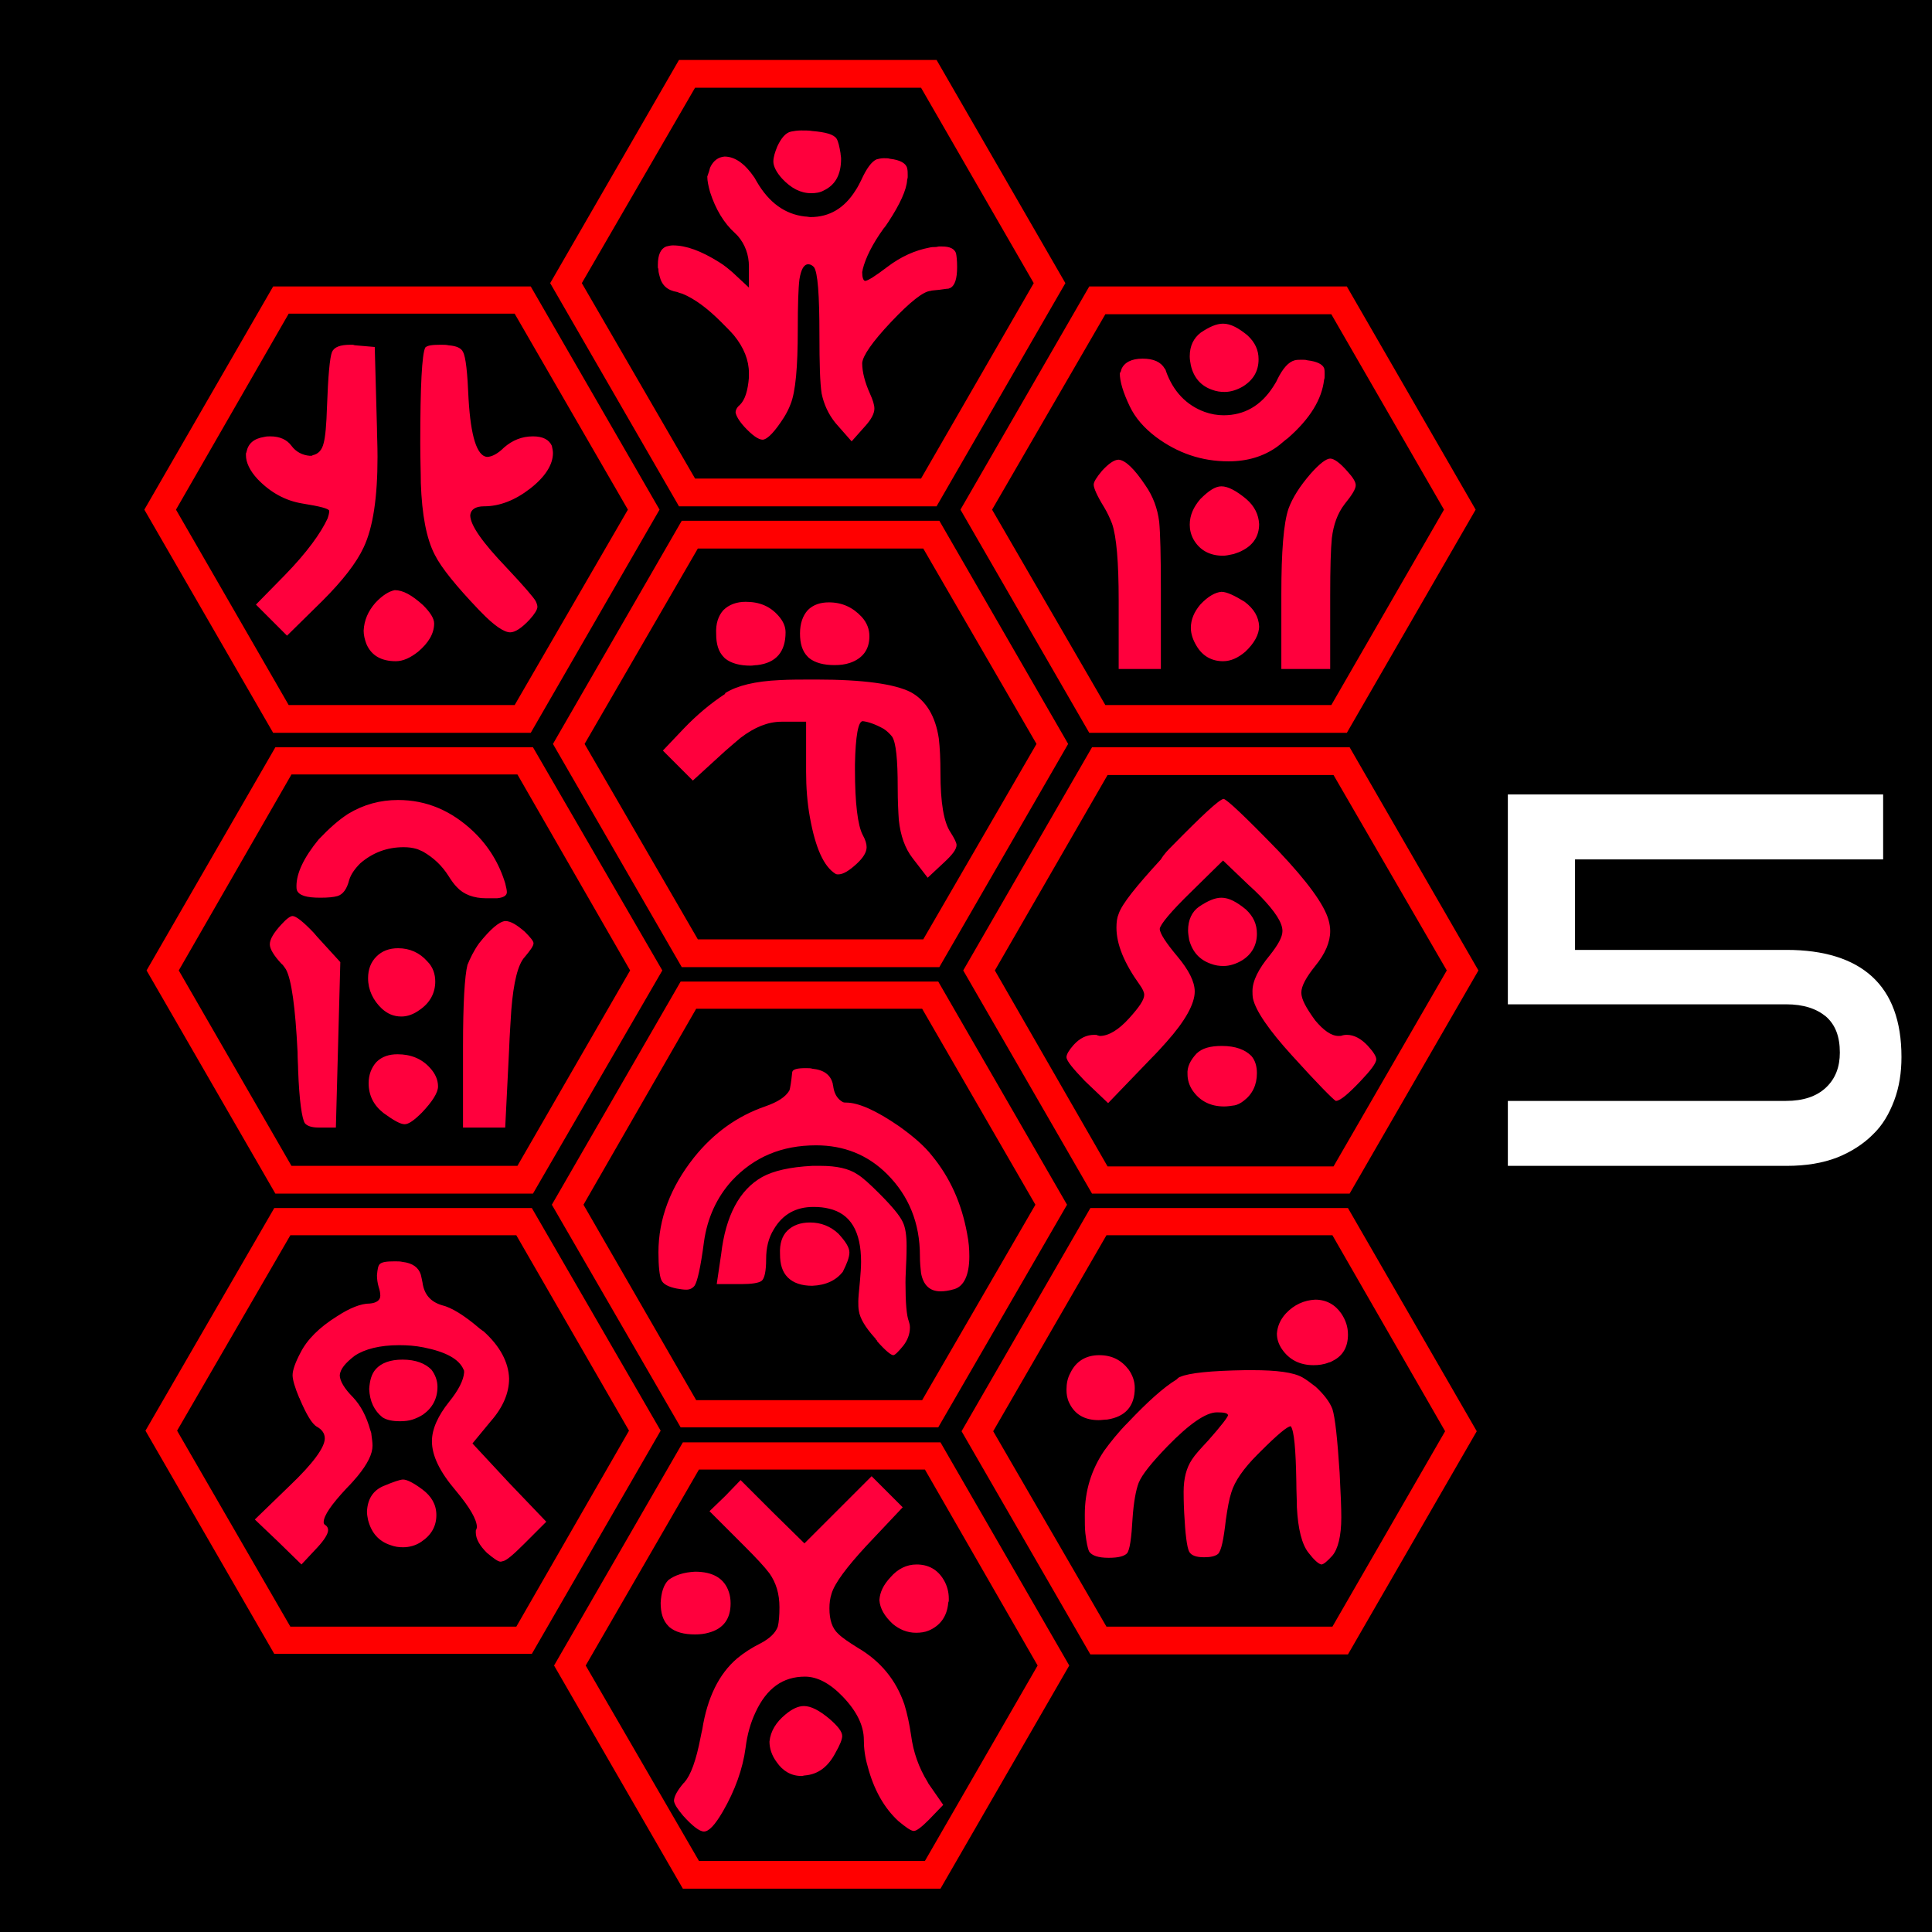<svg version="1.1" id="Layer_1" xmlns="http://www.w3.org/2000/svg" x="0" y="0" viewBox="0 0 348 348" xml:space="preserve"><rect x="0" y="0" width="348" height="348" fill="#333333" stroke="none"/><style>.st0{fill:none;stroke:#000;stroke-width:2}.st1{fill:red}.st2{fill:#ff003d}</style><path d="M0 0h348l1.2 348H0z"/><path class="st0" d="M5.1 5.8H342v337.7H5.1V5.8z"/><path class="st0" d="M282.7 40.6c0-8.4 7-15.2 15.6-15.2 4.1 0 8.1 1.6 11 4.4s4.6 6.7 4.6 10.7c0 8.4-7 15.2-15.6 15.2s-15.6-6.8-15.6-15.1z"/><path class="st1" d="M168.7 10.8h-46.4L99.1 51l23.2 40.2h46.4L191.9 51z"/><path d="M165.9 15.8h-40.7L104.8 51l20.4 35.2h40.7L186.2 51z"/><path class="st1" d="M169.2 93.8h-46.4L99.6 134l23.2 40.2h46.4l23.2-40.2z"/><path d="M166.3 98.8h-40.6L105.3 134l20.4 35.2h40.6l20.4-35.2z"/><path class="st1" d="M169 176.8h-46.4L99.4 217l23.2 40.1H169l23.2-40.1z"/><path d="M166.1 181.7h-40.7L105.1 217l20.3 35.2h40.7l20.4-35.2z"/><path class="st1" d="M169.4 259.8H123L99.8 300l23.2 40.2h46.4l23.2-40.2z"/><path d="M166.6 264.7h-40.7L105.5 300l20.4 35.2h40.7l20.3-35.2z"/><path class="st1" d="M95.6 51.6H49.2L26 91.8 49.2 132h46.4l23.2-40.2z"/><path d="M92.7 56.5H52L31.7 91.8 52 127h40.7l20.4-35.2z"/><path class="st1" d="M96 134.6H49.6l-23.2 40.2L49.6 215H96l23.3-40.2z"/><path d="M93.2 139.5H52.5l-20.3 35.3L52.5 210h40.7l20.3-35.2z"/><path class="st1" d="M95.8 217.6H49.4l-23.2 40.1 23.2 40.2h46.4l23.2-40.2z"/><path d="M93 222.5H52.3l-20.4 35.2L52.3 293H93l20.3-35.3z"/><path class="st1" d="M242.6 51.6h-46.4L173 91.8l23.2 40.2h46.4l23.2-40.2z"/><path d="M239.8 56.6h-40.7l-20.4 35.2 20.4 35.2h40.7l20.3-35.2z"/><path class="st1" d="M243.1 134.6h-46.4l-23.2 40.2 23.2 40.2h46.4l23.2-40.2z"/><path d="M240.2 139.6h-40.7l-20.3 35.2 20.3 35.3h40.7l20.4-35.3z"/><path class="st1" d="M242.8 217.6h-46.4l-23.2 40.2 23.2 40.2h46.4l23.2-40.2z"/><path d="M240 222.5h-40.7l-20.4 35.3 20.4 35.2H240l20.3-35.2z"/><path class="st2" d="M127.9 30.2c.6-1.3 1.5-1.9 2.6-2 1.9 0 3.7 1.3 5.4 3.8.1.2.3.5.4.7 2.2 3.8 5.1 5.9 8.7 6.3.4 0 .7.1 1 .1 3.4 0 6.1-1.6 8.1-4.8.4-.6.7-1.2 1-1.8 1-2.2 1.9-3.4 2.8-3.8.4-.1.8-.2 1.3-.2s.8 0 1.1.1c1.8.2 2.9.8 3.1 1.7.1.4.1.8.1 1.2v.4c0 .2-.1.4-.1.5-.1 1.8-1.3 4.4-3.4 7.6-.3.4-.5.8-.8 1.1-2.1 2.9-3.3 5.4-3.8 7.4 0 .2-.1.4-.1.5 0 1 .2 1.5.5 1.6.5 0 1.9-.9 4-2.5 2.5-1.9 5-3 7.6-3.5.4-.1.7-.1.9-.1.2 0 .4 0 .8-.1h.6c1.4 0 2.2.4 2.5 1.2.1.5.2 1.3.2 2.5 0 2.1-.4 3.4-1.3 3.8-.1 0-.2.1-.3.1-.3 0-.8.1-1.6.2s-1.4.1-1.6.2c-1.3.1-3.7 2-7.1 5.6-3.4 3.6-5.1 6.1-5.2 7.4 0 1.6.5 3.5 1.4 5.5.5 1.1.8 2 .8 2.7 0 .9-.6 2-1.7 3.2l-2.4 2.7-2.9-3.3c-1.3-1.6-2.1-3.4-2.5-5.3-.3-1.9-.4-5.4-.4-10.6 0-7.2-.3-11.3-1-12.2-.3-.3-.6-.5-1-.5-.8 0-1.3.9-1.6 2.7-.2 1.6-.3 4.6-.3 9.1 0 6.7-.4 11.2-1.3 13.4-.3.8-.7 1.6-1.2 2.4-1.6 2.5-2.9 3.9-3.8 4-.8 0-1.9-.8-3.3-2.3-1-1.1-1.5-2-1.6-2.6 0-.5.3-1 .8-1.4.9-.9 1.4-2.5 1.6-4.9v-.8c0-2.3-.9-4.6-2.7-6.8-.6-.7-1.4-1.5-2.3-2.4-2.5-2.5-4.8-4.2-7-5.1-.4-.1-.7-.2-.9-.3-1.8-.3-2.8-1.2-3.2-2.9-.1-.4-.2-.7-.2-1.1 0-.1 0-.2-.1-.4v-.5c0-1.8.5-2.9 1.5-3.3.4-.1.8-.2 1.2-.2 2.4 0 5.1 1 8.3 3 1 .6 1.8 1.3 2.5 1.9l2.9 2.7V48c0-2.1-.7-4-2-5.5l-.5-.5c-2-1.8-3.5-4.3-4.5-7.4-.3-1.1-.5-2-.5-2.8.3-.8.4-1.2.5-1.6zm12.1-3.8c.7-1.5 1.5-2.5 2.5-2.7.5-.1 1.1-.2 1.8-.2.8 0 1.5 0 2 .1 2.4.2 3.9.6 4.4 1.4.3.5.5 1.4.7 2.6 0 .3.1.6.1 1 0 2.8-1 4.7-3.1 5.7-.7.4-1.5.5-2.3.5-1.9 0-3.6-.9-5.2-2.6-1.1-1.2-1.6-2.3-1.6-3.1 0-.8.3-1.7.7-2.7zM130.7 124.8c2.1-1.3 5.3-2.1 9.8-2.3 1.7-.1 3.9-.1 6.5-.1 8.5 0 14.2.8 17.1 2.3 2.7 1.5 4.4 4.3 5 8.3.2 1.7.3 3.8.3 6.2 0 5.4.6 8.9 1.8 10.7.7 1.1 1.1 1.9 1.1 2.3 0 .8-.8 1.8-2.2 3.1l-3 2.8-2.7-3.5c-1.4-1.8-2.2-4.1-2.5-6.9-.1-1.5-.2-3.4-.2-5.8 0-5.1-.3-8.1-1-9.2-.4-.5-.9-1-1.5-1.4-1.6-.9-2.9-1.3-3.8-1.4-.8 0-1.3 2.6-1.4 7.8v.9c0 6.1.5 10.1 1.4 11.8.5.9.7 1.6.7 2.2 0 .9-.6 1.9-1.8 3-1.3 1.2-2.4 1.9-3.3 1.9-.2 0-.3 0-.5-.1-2.1-1.3-3.6-4.6-4.6-10.1-.5-2.7-.7-5.5-.7-8.3v-9h-4.4c-2.5 0-4.9 1-7.4 2.9-.8.7-1.8 1.5-2.8 2.4l-5.8 5.3-2.7-2.7-2.7-2.7 3.8-4c2.3-2.4 4.8-4.5 7.4-6.2 0-.2.1-.2.1-.2zm-.4-14.9c1-1 2.4-1.5 4-1.5 2.5 0 4.4.8 5.9 2.5.9 1 1.3 2 1.3 3 0 3.5-1.7 5.5-5.1 5.9-.4 0-.8.1-1.2.1-1.9 0-3.5-.4-4.6-1.3l-.2-.2c-1-1-1.4-2.4-1.4-4.2-.1-1.9.4-3.3 1.3-4.3zm15.2 0c1-1 2.3-1.4 3.8-1.4 2.4 0 4.3.9 5.9 2.6 1 1.1 1.4 2.3 1.4 3.5 0 2.4-1.2 4-3.5 4.8-.9.3-1.8.4-2.8.4-1.9 0-3.5-.4-4.6-1.3l-.2-.2c-1-1-1.4-2.4-1.4-4.2 0-1.8.5-3.2 1.4-4.2zM142.7 193.1c.1-.5.9-.7 2.4-.7.5 0 1 0 1.2.1 2.1.2 3.3 1.1 3.7 2.7 0 .2.1.4.1.6.2 1.3.8 2.2 1.7 2.7.2.1.4.1.6.1 2.2 0 5.4 1.4 9.6 4.3 2.5 1.8 4.5 3.5 5.9 5.3 3.2 3.9 5.3 8.5 6.3 14 .3 1.5.4 2.8.4 4.1 0 3.4-1 5.4-2.7 5.9-1 .3-1.8.4-2.5.4-1.9 0-3.1-1.1-3.5-3.3-.1-.9-.2-1.9-.2-3.1 0-5.9-2-10.8-5.9-14.7-3.5-3.5-7.8-5.2-12.8-5.2-6.2 0-11.2 2.1-15.2 6.4-2.7 3-4.4 6.7-5 11-.6 4.6-1.2 7.2-1.7 7.9-.4.5-.9.7-1.5.7-.5 0-1.1-.1-1.7-.2-1.5-.3-2.5-.8-2.8-1.6-.3-.7-.5-2.4-.5-4.9 0-6.1 2.2-11.8 6.4-17.1 3.6-4.5 7.9-7.5 12.8-9.2 2.3-.8 3.7-1.7 4.4-2.9 0-.1.1-.3.1-.4.2-1 .3-2 .4-2.9zm-5.4 18.9c2-1.1 5-1.8 9-2h1.6c2.8 0 5 .5 6.5 1.5 1 .6 2.3 1.8 4 3.5 2.3 2.3 3.7 4 4.2 5.1.5 1 .7 2.5.7 4.3 0 .5 0 1.8-.1 3.6 0 .7-.1 1.7-.1 3 0 3.7.2 6 .6 7 .1.3.2.7.2 1.1 0 1.3-.5 2.4-1.2 3.3-.9 1.1-1.5 1.7-1.8 1.7-.4 0-1.4-.8-2.9-2.5v-.1l-.1-.1-.1-.1-.1-.1v-.1l-.1-.1-.1-.1c-1.6-1.8-2.6-3.4-2.8-4.8-.1-.5-.1-1.1-.1-1.7 0-.5.1-1.7.3-3.7.1-1.2.2-2.4.2-3.4 0-5.5-1.9-8.7-5.8-9.6-.8-.2-1.7-.3-2.7-.3h-.1c-3.1 0-5.5 1.3-7.1 4-1 1.6-1.4 3.4-1.4 5.4 0 2.2-.3 3.5-.8 3.9-.5.4-1.8.6-3.7.6h-4.4l.8-5.4c.8-6.9 3.3-11.6 7.4-13.9zm4.5 9.7c1-1 2.4-1.5 4.1-1.5 2 0 3.7.7 5.1 2 1.3 1.4 2 2.5 2 3.4 0 .9-.5 2.1-1.2 3.5-1.2 1.5-3 2.4-5.5 2.5-1.9 0-3.4-.5-4.4-1.5-1-1-1.4-2.4-1.4-4.2-.1-1.9.4-3.3 1.3-4.2zM120.4 284.6c1.2-.9 2.8-1.4 4.8-1.5 3.2 0 5.3 1.2 6.1 3.7.2.6.3 1.3.3 2 0 2.8-1.3 4.6-4 5.3-.7.2-1.5.3-2.4.3-2 0-3.5-.4-4.6-1.3l-.2-.2c-1-1-1.4-2.4-1.4-4.2.1-1.8.5-3.2 1.4-4.1zm10.2-15.1l2.8-2.9 5.7 5.7 5.8 5.7 6-6 6.1-6.1 2.8 2.8 2.8 2.8-6.6 7c-3.5 3.8-5.6 6.6-6.2 8.5-.3.9-.4 1.8-.4 2.7 0 2.1.5 3.6 1.6 4.6.7.7 1.9 1.5 3.5 2.5 4.1 2.4 6.9 5.8 8.4 10.2.5 1.6.9 3.5 1.2 5.5.4 3.1 1.4 5.9 3 8.5.1.2.2.4.3.5l2.5 3.6-2.6 2.7c-1.3 1.3-2.2 2-2.7 2s-1.5-.7-2.8-1.8c-2.5-2.3-4.4-5.6-5.5-9.8-.5-1.7-.7-3.3-.7-4.8 0-2.6-1.3-5.2-3.8-7.8-2.3-2.4-4.6-3.6-6.8-3.6-4 0-6.9 2.1-8.9 6.4-.9 1.9-1.5 4-1.8 6.4-.5 3.8-1.9 7.7-4.1 11.5-1.4 2.4-2.5 3.6-3.4 3.6-.8 0-2.1-1-3.8-2.9-1-1.2-1.5-2-1.6-2.6 0-.8.6-1.9 1.8-3.3.1 0 .1-.1.1-.1 1.1-1.2 2.1-3.9 2.9-8.1.1-.5.2-1 .3-1.4.9-5.7 3-10 6.3-12.8 1.2-1 2.6-1.9 4.2-2.7 1.7-.9 2.7-1.9 3.1-3 .2-.8.3-2 .3-3.5 0-2.4-.6-4.4-1.8-6.1-.9-1.2-2.4-2.8-4.5-4.9l-6.3-6.3 2.8-2.7zm10.9 39.3c1.2-1 2.3-1.5 3.3-1.5 1.3 0 2.8.8 4.6 2.3 1.5 1.3 2.3 2.3 2.3 3.1 0 .6-.4 1.6-1.2 3-1.3 2.5-3.1 3.9-5.5 4.1-.2 0-.4.1-.6.1-1.9 0-3.4-.9-4.5-2.5-.9-1.2-1.3-2.5-1.3-3.7.2-1.9 1.2-3.5 2.9-4.9zm18.9-24.7c1.3-1.5 2.9-2.3 4.7-2.3 2.1 0 3.8.9 4.9 2.8.6 1 .9 2.2.9 3.3v.4c0 .2-.1.3-.1.4-.2 2.4-1.4 4.1-3.5 5-.7.3-1.5.4-2.3.4-1.6 0-3-.6-4.2-1.6-1.5-1.4-2.3-2.8-2.4-4.3.1-1.4.7-2.7 2-4.1zM59.8 63.4c.4-.9 1.5-1.3 3.3-1.3h.4c.2 0 .3.1.5.1l3.5.3.4 14.6c0 1.3.1 3 .1 5.2 0 7.3-.8 12.7-2.5 16.3-1.3 2.8-3.8 6-7.4 9.6l-6.4 6.3-2.8-2.8-2.8-2.8 5.2-5.3c4-4.1 6.5-7.6 7.7-10.2.2-.6.3-1 .3-1.4-.1-.4-1.7-.8-4.8-1.3-3.1-.5-5.8-2-8.1-4.4-1.4-1.5-2.1-3-2.1-4.3v-.3c0-.1.1-.2.1-.3.3-1.5 1.3-2.4 3.2-2.7.4-.1.7-.1 1.1-.1 1.7 0 3 .6 3.8 1.7s2 1.7 3.3 1.8c.3 0 .5 0 .5-.1 1-.2 1.7-.9 2-2.2.3-1.1.5-3.3.6-6.6.2-5.5.5-8.8.9-9.8zm7.8 45.2c1.3-1.4 2.5-2.1 3.5-2.3 1.5 0 3.1.9 5.1 2.7 1.3 1.3 2 2.4 2 3.3 0 1.8-1 3.5-2.9 5.1-1.4 1.1-2.7 1.7-4 1.7-2.6 0-4.4-1-5.3-3.1-.3-.8-.5-1.6-.5-2.4.1-1.9.8-3.5 2.1-5zm9-46c.4-.4 1.3-.5 2.8-.5.6 0 1 0 1.4.1 1.4.1 2.3.5 2.6 1.2.5.9.8 3.7 1 8.5.4 6.7 1.5 10.2 3.3 10.4.9 0 2-.6 3.1-1.7 1.5-1.3 3.2-2 5.2-2 1.8 0 2.9.6 3.4 1.7.1.5.2.9.2 1.3 0 2.1-1.4 4.3-4.1 6.4-2.7 2.1-5.5 3.2-8.3 3.2-1.6 0-2.4.6-2.5 1.6 0 1.8 2.2 4.9 6.5 9.4 3.2 3.4 5 5.5 5.3 6.1.2.4.3.8.3 1 0 .5-.5 1.3-1.4 2.3-1.4 1.5-2.6 2.3-3.5 2.3-1.1 0-2.9-1.2-5.3-3.7l-.3-.3c-4.1-4.3-6.8-7.6-8-10C76.8 97 76 92.7 75.8 87c0-1.8-.1-4.2-.1-7.2 0-10.3.3-16 .9-17.2zM50.7 166.5c.9-1 1.6-1.5 2-1.5.6 0 1.9 1 3.8 3 .2.2.4.5.6.7l4.2 4.6-.4 14.9-.4 14.9h-3.1c-1.3 0-2.1-.3-2.5-.8-.5-.8-1-4-1.2-9.6 0-.8-.1-1.9-.1-3.2-.4-8.1-1.1-13.1-2.1-14.9-.3-.4-.5-.8-.8-1-1.4-1.5-2.1-2.7-2.1-3.5 0-.9.7-2.1 2.1-3.6zm12-19.9c2.8-1.7 5.8-2.5 9-2.5 5.1 0 9.6 1.9 13.6 5.7 2.7 2.6 4.6 5.7 5.7 9.3.2.8.3 1.3.3 1.6 0 .6-.6 1-1.8 1.1h-1.9c-2.3 0-4.1-.7-5.3-2-.5-.5-1-1.2-1.5-2-1.2-1.9-2.7-3.3-4.6-4.4-.5-.2-.8-.4-1.2-.5-.7-.2-1.4-.3-2.3-.3-3 0-5.6 1-7.8 2.9-1 1-1.7 2-2 3-.4 1.6-1.1 2.6-2.1 2.9-.7.2-1.7.3-3.1.3-2.5 0-3.8-.4-4.2-1.3-.1-.3-.1-.5-.1-.8 0-2.3 1.3-5.1 4-8.4 1.9-2 3.6-3.5 5.3-4.6zm5.1 25.7c1-1 2.3-1.5 3.9-1.5 2.1 0 3.9.8 5.3 2.4 1 1 1.4 2.3 1.4 3.6 0 2-.9 3.8-2.8 5.1-1.1.8-2.2 1.2-3.3 1.2-1.4 0-2.5-.5-3.5-1.4-1.6-1.5-2.5-3.4-2.5-5.5 0-1.6.5-2.9 1.5-3.9zm0 19c1-1 2.3-1.4 3.8-1.4 2.4 0 4.4.8 5.9 2.5.9 1 1.4 2.1 1.4 3.3 0 1.1-1 2.7-2.9 4.7-1.4 1.4-2.4 2.1-3.1 2.1-.8 0-2-.7-3.8-2-1.8-1.4-2.7-3.2-2.7-5.4 0-1.5.5-2.8 1.4-3.8zm18.5-21.4c2-2.5 3.6-3.9 4.7-4 1 0 2.1.7 3.5 1.9 1 1 1.6 1.7 1.6 2.1 0 .5-.6 1.3-1.6 2.5-1.2 1.3-2 4.5-2.4 9.5-.1 1.9-.3 4.3-.4 7.2l-.7 14h-7.6v-14.6c0-7.8.3-12.7.8-14.7.5-1.2 1.1-2.5 2.1-3.9zM68.4 227.7c.4-.4 1.3-.5 2.7-.5.6 0 1 0 1.4.1 1.8.2 2.9 1 3.3 2.3.1.4.2.9.3 1.4.3 2.2 1.5 3.5 3.5 4.1 1.7.4 4 1.8 6.8 4.2.3.2.5.4.7.5 3 2.7 4.5 5.6 4.6 8.5 0 2.6-1.1 5.2-3.3 7.7l-3.3 4 6.6 7.1 6.7 7-4 4c-2 2-3.2 3-3.8 3.1-.1 0-.3.1-.4.1-.5 0-1.3-.6-2.5-1.6-1.3-1.3-2-2.5-2-3.7 0-.3 0-.5.1-.5 0-.1.1-.3.1-.4 0-1.4-1.3-3.6-3.8-6.6-2.9-3.4-4.3-6.3-4.3-8.9 0-2.2 1.1-4.6 3.1-7.1 1.7-2.1 2.6-3.9 2.7-5.3 0-.2 0-.4-.1-.5-.8-1.9-3.2-3.2-7.2-4-1.5-.3-2.9-.4-4.4-.4-3.5 0-6.2.7-8 1.9-1.7 1.3-2.6 2.4-2.7 3.5 0 1 .8 2.4 2.4 4 1.4 1.5 2.4 3.4 3.1 5.9.1.3.2.5.2.8.1.8.2 1.4.2 2 0 1.5-.9 3.3-2.7 5.5-.5.6-1.2 1.4-2 2.2-2.7 2.9-4.1 4.9-4.1 6.1 0 .2.1.4.3.5.3.2.5.5.5.9 0 .7-.7 1.8-1.9 3.1l-2.9 3.1-4.2-4.1-4.2-4 6.3-6.1c4.2-4 6.3-6.9 6.3-8.5 0-.9-.5-1.6-1.4-2.1-.9-.5-1.9-2.2-3.1-5 0-.1-.1-.2-.1-.2-.8-1.9-1.2-3.3-1.2-4.1 0-.9.5-2.3 1.4-4 1.2-2.4 3.4-4.6 6.6-6.6 2.3-1.5 4.3-2.3 5.9-2.3 1.2-.1 1.9-.6 1.9-1.4 0-.5-.1-1-.3-1.6-.2-.7-.3-1.4-.3-2.1.1-1.1.2-1.7.5-2zm.6 40c1.9-.8 3.1-1.2 3.6-1.2.7 0 1.9.6 3.5 1.8 1.6 1.2 2.5 2.7 2.5 4.6 0 2-.9 3.6-2.7 4.8-1 .7-2.2 1-3.3 1-.8 0-1.5-.1-2.3-.4-2.1-.7-3.4-2.2-4-4.5-.1-.5-.2-1-.2-1.5.1-2.3 1.1-3.8 2.9-4.6zm-1.3-21.1c1-1.1 2.6-1.7 4.8-1.7 2.4 0 4.1.7 5.2 1.8.7.9 1.1 2 1.1 3.1 0 2.1-.9 3.8-2.6 5-.6.4-1.3.7-1.9.9-.6.2-1.4.3-2.2.3-1.4 0-2.4-.2-3.2-.7-1.5-1.2-2.3-2.9-2.4-5.1.1-1.5.4-2.7 1.2-3.6zM198.5 84.8c1.2-1.3 2.2-2 3-2 1.2.1 2.8 1.6 4.8 4.6 1.4 2 2.2 4.2 2.5 6.6.2 2.1.3 6.1.3 12v14.5h-7.6v-12.4c0-6.9-.4-11.5-1.2-13.8-.4-1-.8-1.9-1.4-2.9-1.3-2.1-1.9-3.5-1.9-4.1 0-.5.5-1.3 1.5-2.5zm3.5-18.3c.5-1.2 1.8-1.9 3.8-1.9 2 0 3.3.6 4 1.8.1.1.2.3.2.4 1.3 3.7 3.7 6.2 7 7.4 1.1.4 2.3.6 3.4.6 3.7 0 6.7-1.7 8.9-5.1.3-.5.6-.9.8-1.4 1-2 2-3.1 3.1-3.4.4-.1.8-.1 1.3-.1.4 0 .7 0 1 .1 1.7.2 2.7.7 3 1.4.1.3.1.7.1 1.1 0 .5 0 .8-.1 1-.4 3.5-2.5 7-6.5 10.5-.7.5-1.3 1.1-2 1.6-2.4 1.7-5.3 2.6-8.7 2.6-4.9 0-9.2-1.5-13.1-4.4-2.1-1.6-3.7-3.4-4.7-5.5-1.2-2.5-1.8-4.5-1.8-6 .2-.2.2-.4.3-.7zm14.3-6.6c1.5-1 2.8-1.6 4-1.6 1.4 0 2.8.8 4.4 2.1 1.4 1.3 2 2.7 2 4.3 0 2.1-.9 3.7-2.8 4.9-1 .6-2.2 1-3.3 1-.8 0-1.5-.1-2.3-.4-2-.7-3.3-2.2-3.8-4.4-.1-.5-.2-1.1-.2-1.6 0-1.9.7-3.3 2-4.3zm-.1 30c1.5-1.5 2.7-2.3 3.8-2.3 1.2 0 2.7.8 4.5 2.3 1.5 1.3 2.2 2.8 2.3 4.5 0 2.1-1 3.7-2.9 4.7-.5.3-1.1.5-1.7.7-.9.2-1.5.3-1.9.3-2.4 0-4.2-1-5.3-2.9-.5-.9-.7-1.8-.7-2.7 0-1.7.7-3.2 1.9-4.6zm0 19c1.4-1.5 2.7-2.2 3.8-2.3 1 0 2.4.7 4.2 1.8 1.7 1.3 2.5 2.7 2.6 4.4 0 1.5-.9 3.1-2.5 4.6-1.3 1.1-2.6 1.7-4 1.7-2 0-3.7-.9-4.8-2.8-.6-1-1-2.1-1-3.2 0-1.5.6-2.9 1.7-4.2zm19.9-23.6c1.6-1.8 2.8-2.7 3.5-2.7.7 0 1.8.8 3.1 2.3 1 1.1 1.5 1.9 1.5 2.5 0 .7-.7 1.8-2 3.4-1.3 1.7-2 3.7-2.3 6.1-.2 2-.3 5.4-.3 10.4v13.2h-8.8V107c0-7.6.4-12.8 1.3-15.4.7-1.9 2-4 4-6.3zM211.1 152.4c5.4-5.5 8.5-8.4 9.3-8.5.6.1 3.9 3.2 9.9 9.4 5.2 5.5 8.2 9.6 9 12.4.2.7.3 1.4.3 2 0 2-.9 4.1-2.7 6.3-1.6 2-2.5 3.6-2.5 4.8 0 1.2.9 2.8 2.5 5 1.5 1.8 2.9 2.8 4.2 2.8.3 0 .5 0 .7-.1.4-.1.7-.1.8-.1 1.3 0 2.6.7 3.8 2 1 1.1 1.5 1.9 1.5 2.4 0 .7-1 2-2.9 4-2.1 2.2-3.5 3.4-4.3 3.5h-.1c-.5-.3-3.2-3-7.9-8.2-4.1-4.5-6.5-8-7-10.2-.1-.5-.1-1-.1-1.4 0-1.8 1.1-4 3.1-6.4 1.5-1.9 2.3-3.3 2.3-4.4 0-1.5-1.3-3.5-4-6.3-.6-.6-1.3-1.3-2.1-2l-4.6-4.4-5.7 5.6c-3.7 3.6-5.6 5.9-5.7 6.7 0 .8 1.1 2.5 3.2 5 2 2.4 3.1 4.5 3.1 6.3 0 2.2-1.7 5.3-5.1 9.1-.8.9-1.7 1.9-2.7 2.9l-7.8 8.1-4.2-4c-2.1-2.2-3.3-3.6-3.3-4.3 0-.5.5-1.3 1.3-2.2 1.1-1.2 2.3-1.8 3.7-1.8.3 0 .5 0 .6.1.1 0 .3.1.4.1 1.6 0 3.4-1.1 5.3-3.2 1.8-2 2.7-3.3 2.7-4.2 0-.5-.3-1.1-.8-1.8-2.8-3.9-4.2-7.3-4.2-10.3 0-1 .1-1.8.4-2.5.6-1.8 3.2-5 7.6-9.8.6-1 1.3-1.7 2-2.4zm4.4 37.4c1-1 2.5-1.4 4.6-1.4 2.5 0 4.2.7 5.3 1.8.7.8 1 1.9 1 3.1 0 2.1-.8 3.8-2.4 5-.5.4-1.1.7-1.6.8-.7.1-1.3.2-1.9.2-2.5 0-4.4-1-5.7-2.9-.6-.9-.9-1.9-.9-2.9-.1-1.3.5-2.5 1.6-3.7zm.5-26.5c1.5-1 2.8-1.6 4-1.6 1.4 0 2.8.8 4.4 2.1 1.4 1.3 2 2.7 2 4.4 0 2-.9 3.7-2.7 4.8-1 .6-2.2 1-3.3 1-.8 0-1.5-.1-2.3-.4-2-.7-3.3-2.1-3.9-4.3-.1-.6-.2-1.2-.2-1.7 0-1.9.7-3.4 2-4.3zM192.8 247.3c1-2.1 2.8-3.2 5.2-3.2 2.3 0 4 .9 5.3 2.6.7 1 1.1 2.1 1.1 3.3 0 3.3-1.7 5.2-5 5.7-.5 0-1 .1-1.5.1-2.5 0-4.3-1-5.3-3.1-.4-.8-.5-1.6-.5-2.4 0-1.1.2-2.1.7-3zm19.8.7c1.6-.7 5.5-1.1 11.7-1.2h1.3c4.4 0 7.4.4 9 1.3.7.4 1.5 1 2.4 1.7 1.5 1.4 2.5 2.7 3 4 .5 1.6.9 5.4 1.3 11.5.2 3.8.3 6.4.3 8 0 3.4-.6 5.7-1.6 6.9-.9 1-1.6 1.6-2 1.6-.5-.1-1.3-.8-2.3-2.1-1.2-1.5-1.9-4.3-2.1-8.2 0-1.3-.1-2.9-.1-4.6-.1-5.9-.4-9.2-1-10-.6 0-2.4 1.5-5.5 4.6l-.5.5c-2.5 2.5-4.1 4.8-4.7 6.8-.4 1.2-.7 2.9-1 5-.4 3.5-.8 5.5-1.4 6.1-.5.4-1.3.6-2.5.6-1.4 0-2.3-.3-2.7-1-.4-.8-.7-3.1-.9-7-.1-2-.1-3.3-.1-3.8 0-2.4.5-4.3 1.5-5.8.5-.8 1.5-1.9 2.9-3.4 2.4-2.7 3.6-4.3 3.6-4.6-.1-.4-.8-.5-2-.5-2 0-5 2.1-8.9 6.1-2.8 2.9-4.6 5.1-5.2 6.6-.5 1.3-.9 3.5-1.1 6.4-.2 3.6-.5 5.7-1 6.3-.5.5-1.5.8-3.3.8-1.9 0-3-.4-3.5-1.1-.3-.6-.5-1.7-.7-3.3-.1-.9-.1-2-.1-3.4 0-4.3 1.2-8.1 3.5-11.5 1.1-1.5 2.5-3.3 4.3-5.1 3.5-3.7 6.4-6.3 8.7-7.7.4-.4.6-.5.7-.5zm19-11.4c1.5-1.6 3.3-2.4 5.3-2.5 2 0 3.6.9 4.7 2.5.8 1.2 1.2 2.4 1.2 3.8 0 2.2-.9 3.8-2.7 4.7-.2.1-.5.3-.7.3-1 .4-1.9.5-2.8.5-2.5 0-4.4-1-5.7-2.9-.6-.9-.9-1.8-.9-2.8.1-1.3.6-2.5 1.6-3.6z"/><path d="M271.6 210v-11.7h50.1c3.1 0 5.5-.8 7.2-2.4 1.7-1.6 2.5-3.7 2.5-6.3 0-2.9-.8-5-2.5-6.5-1.7-1.4-4-2.2-7.2-2.2h-50.1v-37.8h67.6v11.7h-55.5v16.3h38.1c6.7 0 11.9 1.6 15.4 4.8 3.5 3.2 5.3 8 5.3 14.5 0 2.8-.4 5.4-1.3 7.8-.9 2.4-2.1 4.5-3.9 6.2-1.7 1.7-3.9 3.1-6.4 4.1-2.6 1-5.6 1.5-9.1 1.5h-50.2z" fill="#fff"/></svg>